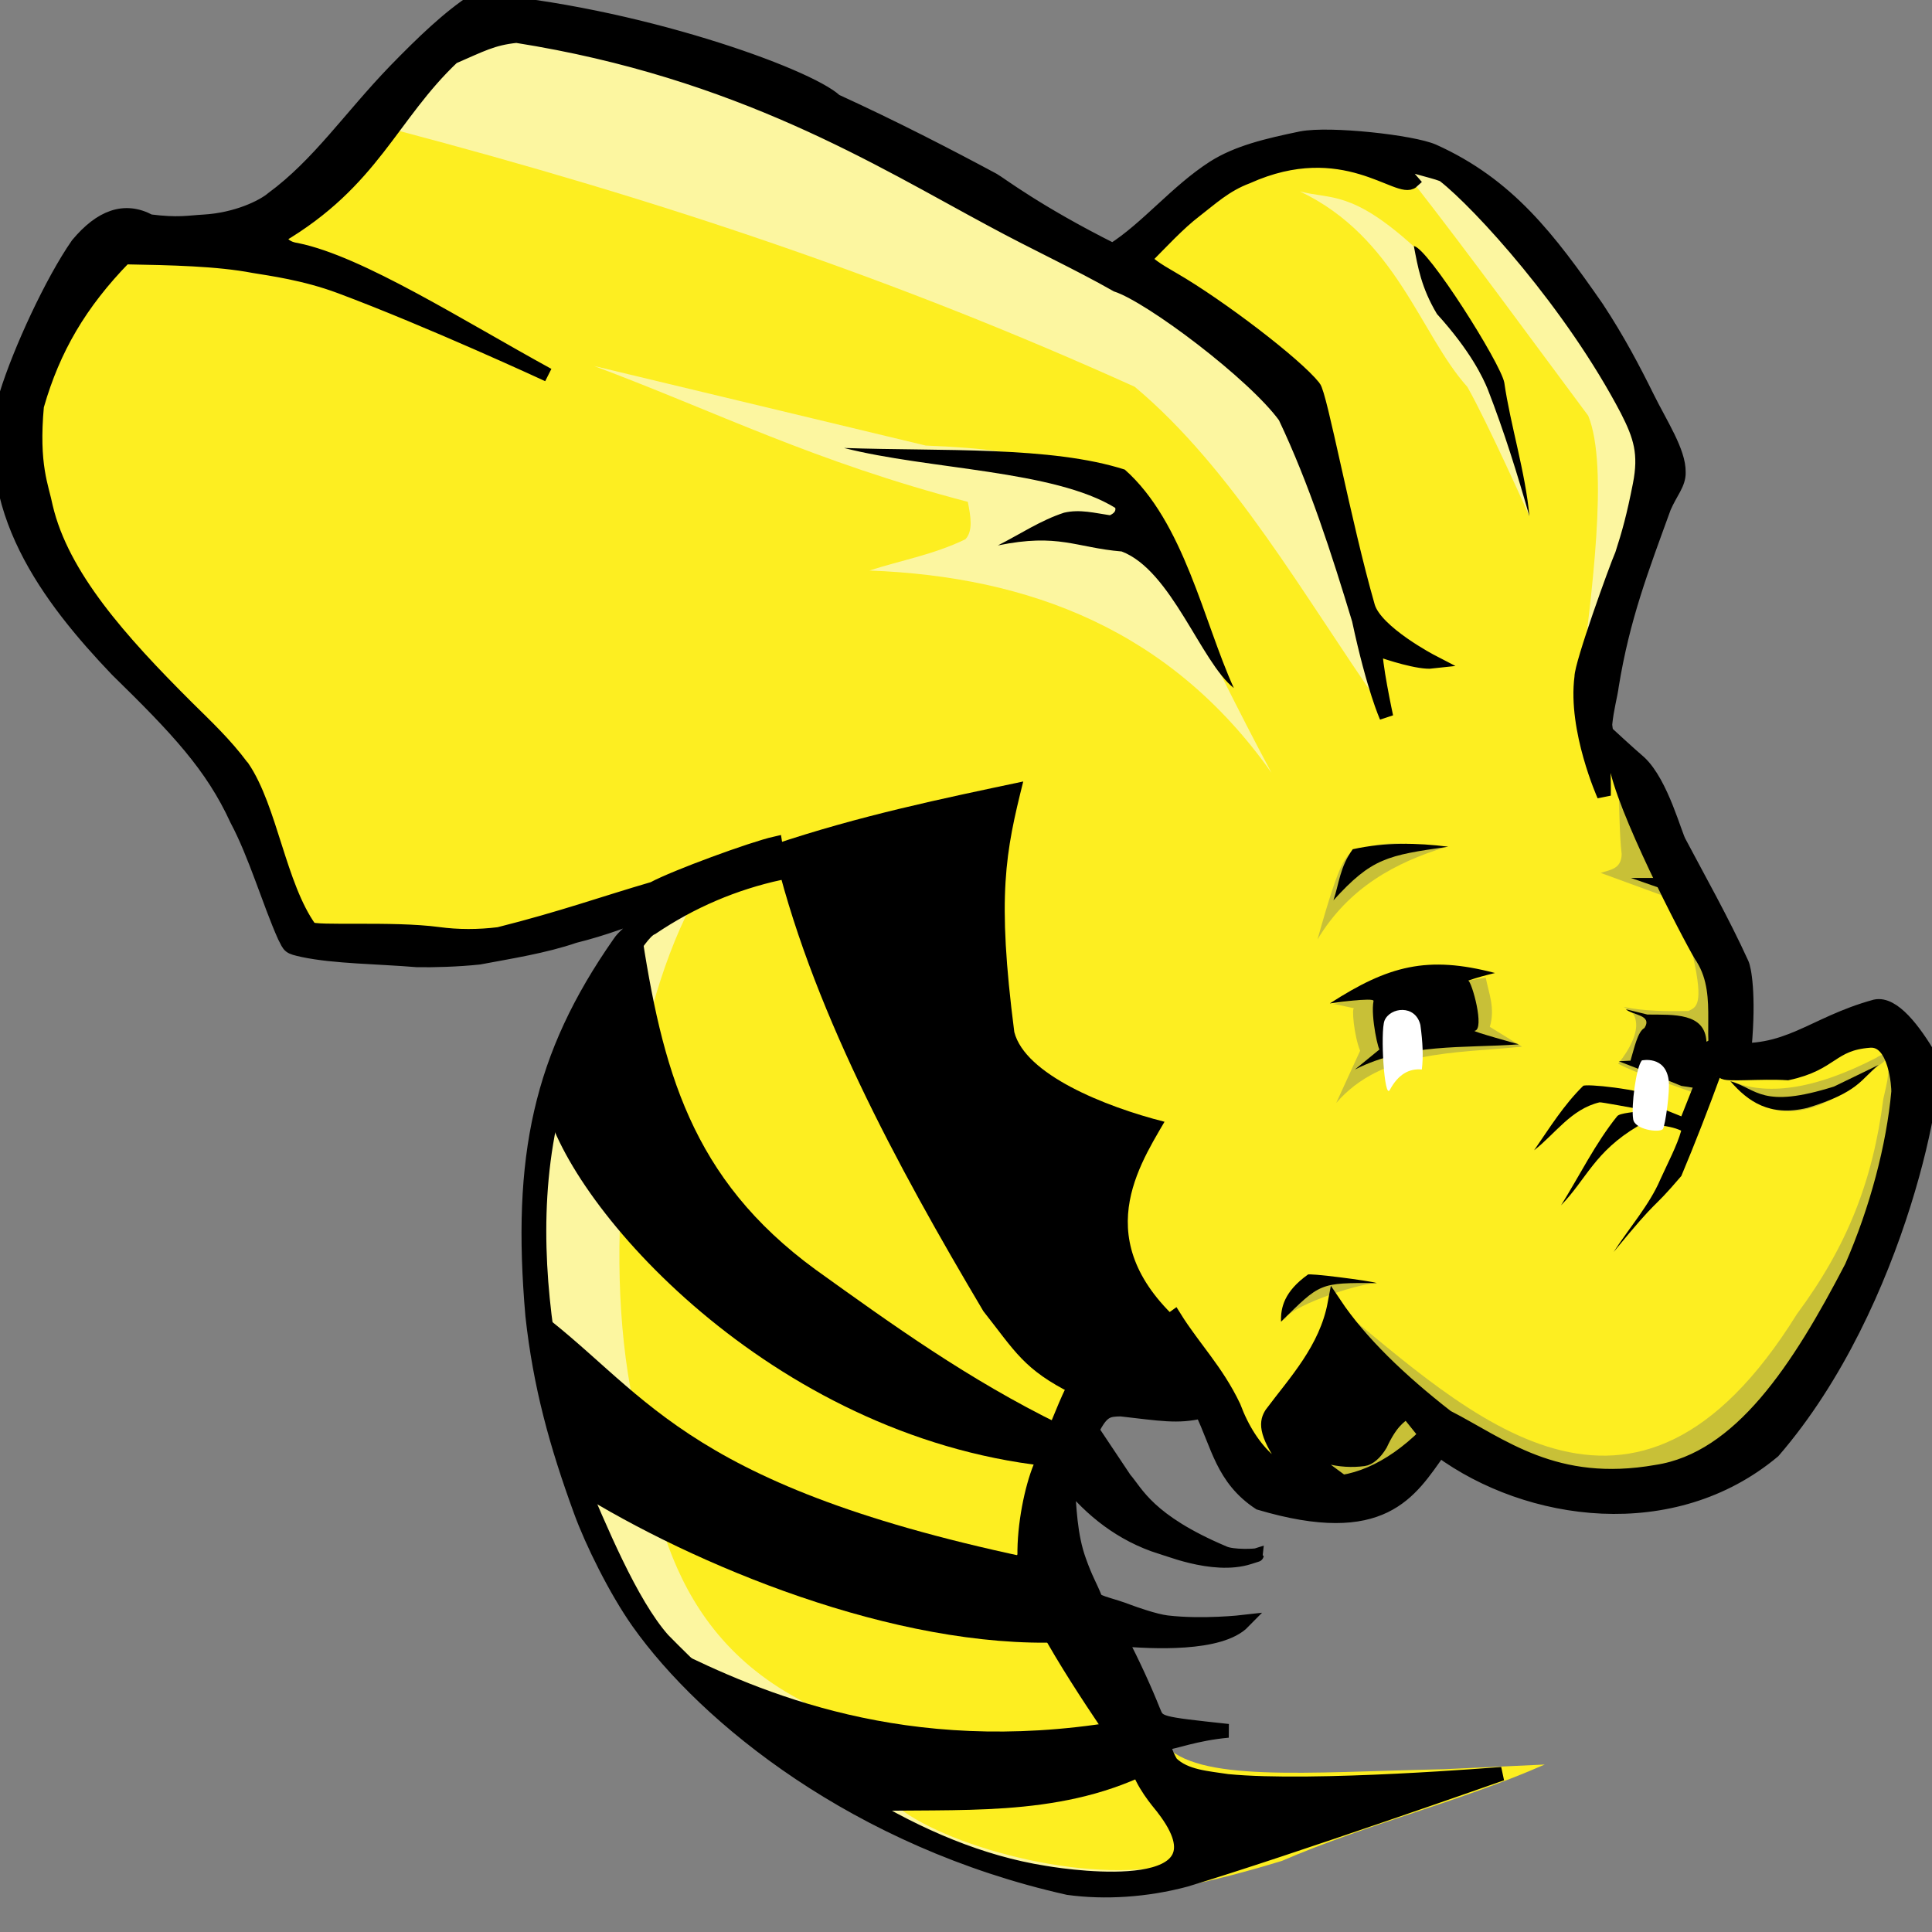 <?xml version="1.0" encoding="UTF-8"?>
<svg width="16px" height="16px" viewBox="0 0 16 16" version="1.1" xmlns="http://www.w3.org/2000/svg" xmlns:xlink="http://www.w3.org/1999/xlink">
    <rect x="0" y="0" width="16" height="16" fill="#808080" stroke="none"/>
    <title>hive</title>
    <g id="dark" stroke="none" stroke-width="1" fill="none" fill-rule="evenodd">
        <g id="icon集合" transform="translate(-946, -66)">
            <g id="编组-3" transform="translate(946, 66)">
                <g id="hive" transform="translate(0, 0)">
                    <g id="编组" transform="translate(0.153, 0.108)" fill="#FDEE21">
                        <path d="M9.003,2.071 C8.863,1.686 4.036,-0.19 3.974,0.016 C3.088,0.247 2.727,1.268 2.117,1.916 L0.763,1.838 C0.167,2.605 -0.146,3.389 0.067,4.203 C0.831,5.239 1.719,6.12 2.272,7.421 C2.316,8.034 4.926,7.486 5.485,7.364 C4.721,7.911 4.056,8.759 4.342,11.202 C4.603,12.349 4.781,13.629 7.097,14.926 C7.402,15.097 8.033,15.294 8.423,15.438 C8.796,15.609 9.232,15.679 10.463,15.303 C11.175,14.996 11.944,14.811 12.64,14.505 L11.803,14.544 C10.649,14.569 9.759,14.655 9.484,14.333 L8.423,12.5 L9.042,11.298 C9.898,11.386 10.183,12.081 10.937,12.345 L11.827,11.686 C14.411,13.212 15.44,10.719 15.734,8.778 C15.703,7.988 14.024,9.026 14.126,8.657 C14.165,7.808 13.473,6.697 13.026,5.832 L13.544,3.829 C13.779,3.62 12.457,1.393 11.378,1.115 C10.431,0.871 9.003,2.071 9.003,2.071 L9.003,2.071 Z" id="路径"></path>
                    </g>
                    <g id="编组" fill-rule="nonzero">
                        <g transform="translate(10.596, 6.434)" fill="#C8C037" id="路径">
                            <path d="M2.805,1.03459222e-15 C2.815,0.215 2.814,0.477 2.834,0.64 C2.831,0.764 2.738,0.769 2.66,0.795 L3.163,0.979 C3.263,1.147 3.343,1.315 3.424,1.483 C3.518,1.896 3.448,1.908 3.386,1.939 C3.203,1.941 3.021,1.941 2.851,1.905 C2.927,1.945 2.944,1.974 2.952,2.026 C2.967,2.12 2.906,2.25 2.805,2.375 C2.954,2.457 3.225,2.538 3.427,2.615 L3.656,2.103 C3.552,1.352 3.237,0.66 2.805,1.03459222e-15 L2.805,1.03459222e-15 Z"></path>
                            <path d="M3.744,2.52 C4.023,2.636 4.408,2.602 4.943,2.326 C5.022,2.27 5.096,2.304 4.954,2.397 C4.253,3.025 3.918,2.711 3.744,2.52 L3.744,2.52 Z"></path>
                            <path d="M4.996,2.244 C5.079,2.403 5.029,2.532 5.001,2.666 C4.914,3.347 4.702,3.886 4.285,4.449 C2.93,6.629 1.561,5.265 0.47,4.377 L0.019,5.508 C-0.005,5.607 -0.105,5.685 0.6,5.995 L1.318,5.488 C4.056,7.571 5.997,2.571 4.996,2.244 L4.996,2.244 Z"></path>
                            <path d="M0.8,4.191 C0.615,4.205 0.066,4.392 0.041,4.5 L0.294,4.123 L0.8,4.191 Z"></path>
                            <path d="M0.441,1.881 C0.475,1.881 0.637,1.924 0.62,1.914 C0.595,1.901 0.617,2.142 0.668,2.268 L0.47,2.7 C0.85,2.262 1.45,2.291 2.008,2.234 L1.742,2.07 C1.788,1.915 1.734,1.794 1.708,1.662 L0.441,1.881 Z"></path>
                            <path d="M1.374,0.582 C0.967,0.707 0.577,0.911 0.315,1.346 C0.515,0.629 0.555,0.656 0.62,0.62 C0.899,0.496 1.128,0.573 1.374,0.582 L1.374,0.582 Z"></path>
                        </g>
                        <g transform="translate(3.229, 0.132)" fill="#FCF6A0" id="路径">
                            <path d="M6.565,15.287 C6.072,15.831 4.973,15.246 4.06,14.948 C1.74,13.473 1.287,12.084 1.256,10.722 C1.136,8.77 1.736,7.636 2.494,7.368 C1.992,8.335 1.758,10.071 1.991,11.361 C2.178,12.079 2.182,13.291 3.384,13.939 C3.972,14.27 3.813,14.528 4.211,14.838 C4.647,15.178 5.862,15.501 6.565,15.287 L6.565,15.287 Z"></path>
                            <path d="M7.301,6.268 C6.467,5.086 5.294,4.642 3.971,4.593 C4.236,4.507 4.501,4.462 4.766,4.334 C4.831,4.265 4.81,4.145 4.786,4.024 C3.512,3.691 2.708,3.28 1.691,2.899 L4.438,3.558 C6.292,3.629 6.133,4.087 7.301,6.268 L7.301,6.268 Z"></path>
                            <path d="M8.194,5.698 C7.578,4.818 6.98,3.75 6.168,3.071 C4.209,2.186 2.271,1.53 0,0.932 L0.725,1.29324027e-16 C3.135,0.55 5.399,1.471 7.427,2.988 C7.77,3.856 7.998,4.724 8.194,5.698 L8.194,5.698 Z"></path>
                            <path d="M9.437,4.143 C9.437,4.143 9.091,3.368 8.923,3.072 C8.533,2.639 8.336,1.833 7.536,1.453 C7.789,1.521 7.962,1.44 8.478,1.908 L9.291,3.45 L9.437,4.143 Z"></path>
                            <path d="M9.867,5.486 C9.947,4.814 10.098,3.737 9.924,3.311 C9.441,2.663 8.954,1.993 8.468,1.37 C8.387,1.295 8.329,1.194 8.265,1.114 C8.95,1.291 9.664,1.767 10.628,3.646 L9.867,5.486 Z"></path>
                        </g>
                        <g transform="translate(6.99, 2.038)" fill="#000000" id="路径">
                            <path d="M3.228,3.66 C2.955,3.445 2.712,2.686 2.299,2.529 C1.917,2.497 1.777,2.376 1.274,2.479 C1.456,2.387 1.628,2.271 1.822,2.208 C1.953,2.177 2.077,2.211 2.202,2.229 C2.233,2.214 2.253,2.196 2.246,2.168 C1.739,1.855 0.701,1.851 -2.06918443e-15,1.672 C0.814,1.7 1.714,1.655 2.325,1.851 C2.817,2.287 2.977,3.109 3.228,3.66 L3.228,3.66 Z"></path>
                            <path d="M4.719,3.87972081e-16 C4.832,0.01 5.439,0.971 5.468,1.131 C5.518,1.48 5.643,1.872 5.676,2.238 C5.576,1.887 5.467,1.536 5.331,1.186 C5.291,1.089 5.19,0.871 4.91,0.562 C4.78,0.344 4.752,0.173 4.719,3.87972081e-16 L4.719,3.87972081e-16 Z"></path>
                            <polygon points="6.777 5.233 6.517 5.233 6.804 5.333"></polygon>
                            <path d="M5.004,4.974 C4.743,4.941 4.475,4.937 4.213,4.995 C4.107,5.138 4.099,5.283 4.053,5.418 C4.371,5.068 4.497,5.046 5.004,4.974 L5.004,4.974 Z"></path>
                            <path d="M8.568,6.781 C8.423,6.897 8.408,7.006 7.978,7.137 C7.665,7.211 7.487,7.085 7.34,6.916 C7.564,6.98 7.599,7.149 8.199,6.96 L8.568,6.781 Z"></path>
                            <path d="M7.265,6.853 C7.16,7.141 7.047,7.432 6.934,7.701 C6.663,8.019 6.778,7.838 6.373,8.331 C6.502,8.131 6.671,7.939 6.76,7.73 C6.822,7.593 6.899,7.448 6.933,7.326 C6.826,7.272 6.605,7.268 6.576,7.287 C6.215,7.5 6.15,7.725 5.938,7.944 C6.092,7.697 6.223,7.429 6.402,7.207 C6.422,7.178 6.554,7.173 6.636,7.156 C6.509,7.134 6.275,7.089 6.257,7.091 C6.021,7.147 5.89,7.352 5.715,7.488 C5.842,7.304 5.96,7.113 6.121,6.955 C6.137,6.936 6.574,6.975 6.801,7.065 L6.805,7.155 L6.934,7.207 L7.03,6.965 L7.265,6.853 Z"></path>
                            <path d="M4.412,8.588 C4.354,8.568 3.841,8.503 3.841,8.518 C3.645,8.658 3.615,8.792 3.619,8.908 C3.946,8.586 3.934,8.585 4.412,8.588 L4.412,8.588 Z"></path>
                            <path d="M4.023,6.272 C4.023,6.272 4.393,6.218 4.385,6.252 C4.359,6.381 4.431,6.693 4.438,6.65 L4.231,6.819 C4.666,6.6 5.124,6.644 5.589,6.611 C5.589,6.611 5.198,6.503 5.222,6.499 C5.309,6.487 5.199,6.091 5.169,6.083 C5.243,6.057 5.316,6.038 5.391,6.02 C4.831,5.873 4.508,5.959 4.023,6.272 L4.023,6.272 Z"></path>
                            <path d="M7.224,6.548 L7.142,6.589 C7.13,6.348 6.871,6.366 6.653,6.364 L6.474,6.32 C6.529,6.37 6.697,6.366 6.629,6.475 C6.572,6.506 6.546,6.637 6.513,6.746 L6.416,6.751 C6.587,6.818 6.746,6.877 6.934,6.955 L7.045,6.972 L7.311,6.829 L7.224,6.548 Z"></path>
                        </g>
                        <g transform="translate(11.451, 8.364)" fill="#FFFFFF" id="路径">
                            <path d="M0.312,0.124 C0.27,-0.048 0.061,-0.023 0.015,0.088 C-0.021,0.178 0.013,0.758 0.06,0.66 C0.128,0.535 0.217,0.483 0.324,0.493 C0.337,0.386 0.332,0.271 0.312,0.124 L0.312,0.124 Z"></path>
                            <path d="M2.32,0.987 C2.34,0.957 2.381,0.667 2.368,0.58 C2.34,0.375 2.146,0.418 2.146,0.418 C2.098,0.476 2.057,0.796 2.074,0.902 C2.082,0.991 2.289,1.019 2.32,0.987 L2.32,0.987 Z"></path>
                        </g>
                        <g transform="translate(0, -0)" fill="#000000">
                            <path d="M5.443,13.643 L5.566,13.655 C6.295,14.013 7.496,14.544 9.235,14.259 L9.507,14.688 C8.742,15.06 7.918,14.974 7.147,15.001 L5.443,13.643 Z" id="路径"></path>
                            <path d="M4.396,10.812 L4.761,12.346 C5.739,12.957 7.41,13.657 8.803,13.601 L8.495,12.895 C5.588,12.277 5.342,11.497 4.396,10.812 L4.396,10.812 Z" id="路径"></path>
                            <path d="M5.305,7.67 C5.483,8.859 5.722,9.76 6.755,10.515 C7.389,10.97 8.018,11.424 8.782,11.798 C8.782,11.798 8.715,12.147 8.659,12.141 C6.383,11.888 4.717,10.001 4.515,9.139 C4.711,8.478 4.991,8.065 5.305,7.67 L5.305,7.67 Z" id="路径"></path>
                            <path d="M6.399,6.997 C6.702,8.314 7.425,9.648 8.144,10.859 C8.408,11.193 8.477,11.341 8.883,11.544 C9.432,11.718 9.82,11.674 10.218,11.648 C10.109,11.445 10.012,11.234 9.887,11.044 C8.995,10.339 9.407,9.696 9.644,9.29 C9.148,9.164 8.49,8.898 8.4,8.547 C8.254,7.414 8.328,7.055 8.474,6.472 C7.802,6.614 7.121,6.754 6.399,6.997 L6.399,6.997 Z" id="路径"></path>
                            <path d="M3.935,0 C3.714,0.144 3.501,0.35 3.272,0.585 C2.893,0.978 2.641,1.361 2.255,1.645 C2.177,1.711 1.961,1.818 1.688,1.834 C1.56,1.841 1.476,1.862 1.24,1.832 C1.032,1.72 0.835,1.793 0.642,2.024 C0.43,2.328 0.163,2.905 0.051,3.269 C-0.178,4.196 0.407,4.96 0.968,5.548 C1.467,6.036 1.755,6.341 1.96,6.788 C2.115,7.078 2.23,7.476 2.355,7.755 C2.4,7.843 2.39,7.843 2.511,7.87 C2.772,7.925 3.134,7.926 3.456,7.953 C3.595,7.955 3.787,7.95 3.968,7.931 C4.218,7.884 4.512,7.838 4.758,7.753 C4.998,7.694 5.212,7.612 5.406,7.536 C5.381,7.621 5.197,7.702 5.128,7.809 C4.473,8.746 4.294,9.58 4.408,10.896 C4.472,11.479 4.606,11.963 4.808,12.516 C4.9,12.769 5.097,13.17 5.285,13.436 C5.846,14.228 7.1,15.245 8.845,15.636 C9.149,15.678 9.495,15.656 9.82,15.569 C10.681,15.308 12.437,14.69 12.437,14.69 C12.437,14.69 10.878,14.819 10.165,14.749 C10,14.723 9.817,14.714 9.702,14.602 C9.683,14.577 9.613,14.435 9.658,14.434 C9.72,14.432 9.897,14.359 10.171,14.334 C9.587,14.271 9.595,14.272 9.552,14.166 C9.486,14 9.384,13.774 9.28,13.577 C9.537,13.598 10.105,13.63 10.299,13.431 C10.299,13.431 9.962,13.47 9.664,13.435 C9.564,13.423 9.393,13.362 9.342,13.343 C9.208,13.291 9.099,13.275 9.073,13.241 C9.026,13.123 8.995,13.083 8.939,12.925 C8.863,12.716 8.857,12.482 8.843,12.269 C9.037,12.508 9.285,12.71 9.614,12.814 C9.618,12.805 10.04,12.997 10.346,12.898 L10.409,12.878 C10.409,12.883 10.206,12.895 10.132,12.858 C9.509,12.594 9.415,12.362 9.315,12.247 L9.046,11.844 C9.128,11.681 9.174,11.675 9.282,11.673 C9.61,11.71 9.753,11.738 9.952,11.69 C10.087,11.967 10.123,12.246 10.43,12.448 C11.453,12.751 11.675,12.358 11.922,12.01 C12.658,12.55 13.855,12.716 14.687,12.019 C15.744,10.796 16.079,8.868 15.985,8.757 C15.853,8.533 15.68,8.302 15.531,8.334 C15.001,8.479 14.805,8.748 14.28,8.687 C14.343,8.683 14.448,8.681 14.449,8.676 C14.489,8.231 14.445,8.015 14.426,7.979 C14.266,7.627 14.057,7.257 13.911,6.98 C13.873,6.922 13.763,6.485 13.578,6.313 C13.498,6.245 13.304,6.066 13.304,6.066 L13.288,6.256 C13.288,6.256 13.364,6.268 13.393,6.385 C13.502,6.831 14.06,7.887 14.101,7.937 C14.299,8.256 14.121,8.654 14.272,8.877 C14.286,8.906 14.579,8.875 14.805,8.889 C15.178,8.809 15.162,8.644 15.484,8.62 C15.701,8.603 15.722,9.01 15.72,9.042 C15.679,9.492 15.542,10.014 15.333,10.492 C14.898,11.33 14.411,12.083 13.719,12.188 C12.876,12.336 12.438,11.967 11.981,11.732 L11.806,11.882 C11.212,12.473 10.507,12.421 10.218,11.648 C10.075,11.348 9.887,11.164 9.727,10.907 L8.877,11.519 C8.807,11.664 8.72,11.893 8.614,12.148 C8.541,12.326 8.479,12.631 8.483,12.885 C8.374,13.07 8.86,13.823 9.168,14.28 C9.258,14.416 9.427,14.651 9.433,14.666 C9.494,14.824 9.627,14.964 9.636,14.981 C10.206,15.725 8.916,15.553 8.65,15.508 C8.124,15.425 7.61,15.205 7.127,14.912 C7.099,14.895 7.071,14.877 7.043,14.86 C6.469,14.498 5.94,14.036 5.491,13.578 C5.223,13.275 4.968,12.653 4.78,12.212 C4.497,11.152 4.092,9.315 5.19,7.923 C5.26,7.844 5.335,7.711 5.399,7.685 C5.725,7.465 6.079,7.314 6.46,7.231 L6.421,6.984 C6.231,7.027 5.591,7.261 5.41,7.359 C4.998,7.479 4.656,7.603 4.131,7.735 C3.961,7.756 3.793,7.756 3.63,7.734 C3.252,7.683 2.609,7.728 2.568,7.69 C2.312,7.334 2.242,6.695 2.009,6.353 L2.006,6.35 L2.003,6.347 C1.867,6.164 1.709,6.015 1.552,5.86 C0.994,5.304 0.515,4.768 0.381,4.199 C0.348,4.031 0.261,3.857 0.307,3.36 L0.308,3.357 L0.309,3.355 C0.443,2.89 0.662,2.512 1.033,2.132 C1.42,2.139 1.802,2.147 2.1,2.204 C2.237,2.227 2.521,2.264 2.814,2.373 C3.557,2.65 4.539,3.105 4.539,3.105 C3.802,2.701 2.978,2.175 2.458,2.069 C2.38,2.058 2.333,2.023 2.31,1.961 C3.092,1.501 3.236,0.96 3.75,0.474 C3.986,0.372 4.077,0.319 4.277,0.298 C6.126,0.59 7.29,1.326 8.21,1.819 C8.584,2.022 8.923,2.176 9.248,2.361 C9.532,2.454 10.39,3.102 10.641,3.451 C10.897,3.99 11.083,4.572 11.253,5.133 C11.375,5.704 11.481,5.936 11.481,5.936 C11.481,5.936 11.378,5.458 11.395,5.372 C11.502,5.413 11.756,5.492 11.861,5.48 C11.861,5.48 11.392,5.237 11.33,5.022 C11.132,4.333 10.934,3.261 10.881,3.205 C10.73,3.015 10.102,2.535 9.717,2.312 C9.571,2.228 9.493,2.176 9.486,2.139 C9.609,2.015 9.761,1.85 9.898,1.746 C10.028,1.646 10.147,1.533 10.329,1.465 C11.129,1.105 11.587,1.604 11.696,1.503 C11.696,1.503 11.523,1.306 11.6,1.338 C11.678,1.38 11.933,1.43 11.961,1.456 C12.253,1.685 13.015,2.518 13.475,3.398 C13.585,3.614 13.63,3.756 13.579,4.015 C13.528,4.275 13.488,4.418 13.432,4.591 C13.381,4.707 13.095,5.501 13.096,5.607 C13.039,6.043 13.283,6.588 13.283,6.588 C13.286,6.44 13.274,6.361 13.288,6.256 L13.304,6.066 C13.304,6.066 13.294,6.016 13.295,5.996 C13.308,5.865 13.34,5.755 13.349,5.681 C13.441,5.112 13.601,4.702 13.782,4.203 C13.836,4.077 13.906,4.007 13.903,3.911 C13.906,3.741 13.753,3.512 13.643,3.289 C13.532,3.064 13.4,2.812 13.225,2.547 C12.828,1.976 12.49,1.529 11.87,1.25 C11.696,1.174 11.014,1.099 10.778,1.144 C10.492,1.203 10.246,1.262 10.05,1.387 C9.742,1.585 9.499,1.891 9.215,2.071 C8.586,1.756 8.283,1.521 8.226,1.489 C7.852,1.288 7.403,1.056 6.92,0.835 C6.689,0.619 5.251,0.103 3.935,0 L3.935,0 Z M11.981,11.732 C11.593,11.429 11.267,11.117 11.052,10.796 C10.981,11.174 10.726,11.443 10.529,11.707 C10.49,11.769 10.462,11.854 10.655,12.124 C10.707,12.196 10.895,12.208 11.023,12.201 C10.893,12.104 10.696,12 10.665,11.91 C10.892,12.065 11.103,12.11 11.293,12.085 C11.337,12.08 11.391,12.034 11.433,11.963 C11.518,11.781 11.584,11.737 11.651,11.688 L11.806,11.881 L11.981,11.732 Z" id="形状" stroke="#000000" stroke-width="0.114"></path>
                        </g>
                    </g>
                </g>
            </g>
        </g>
    </g>
</svg>